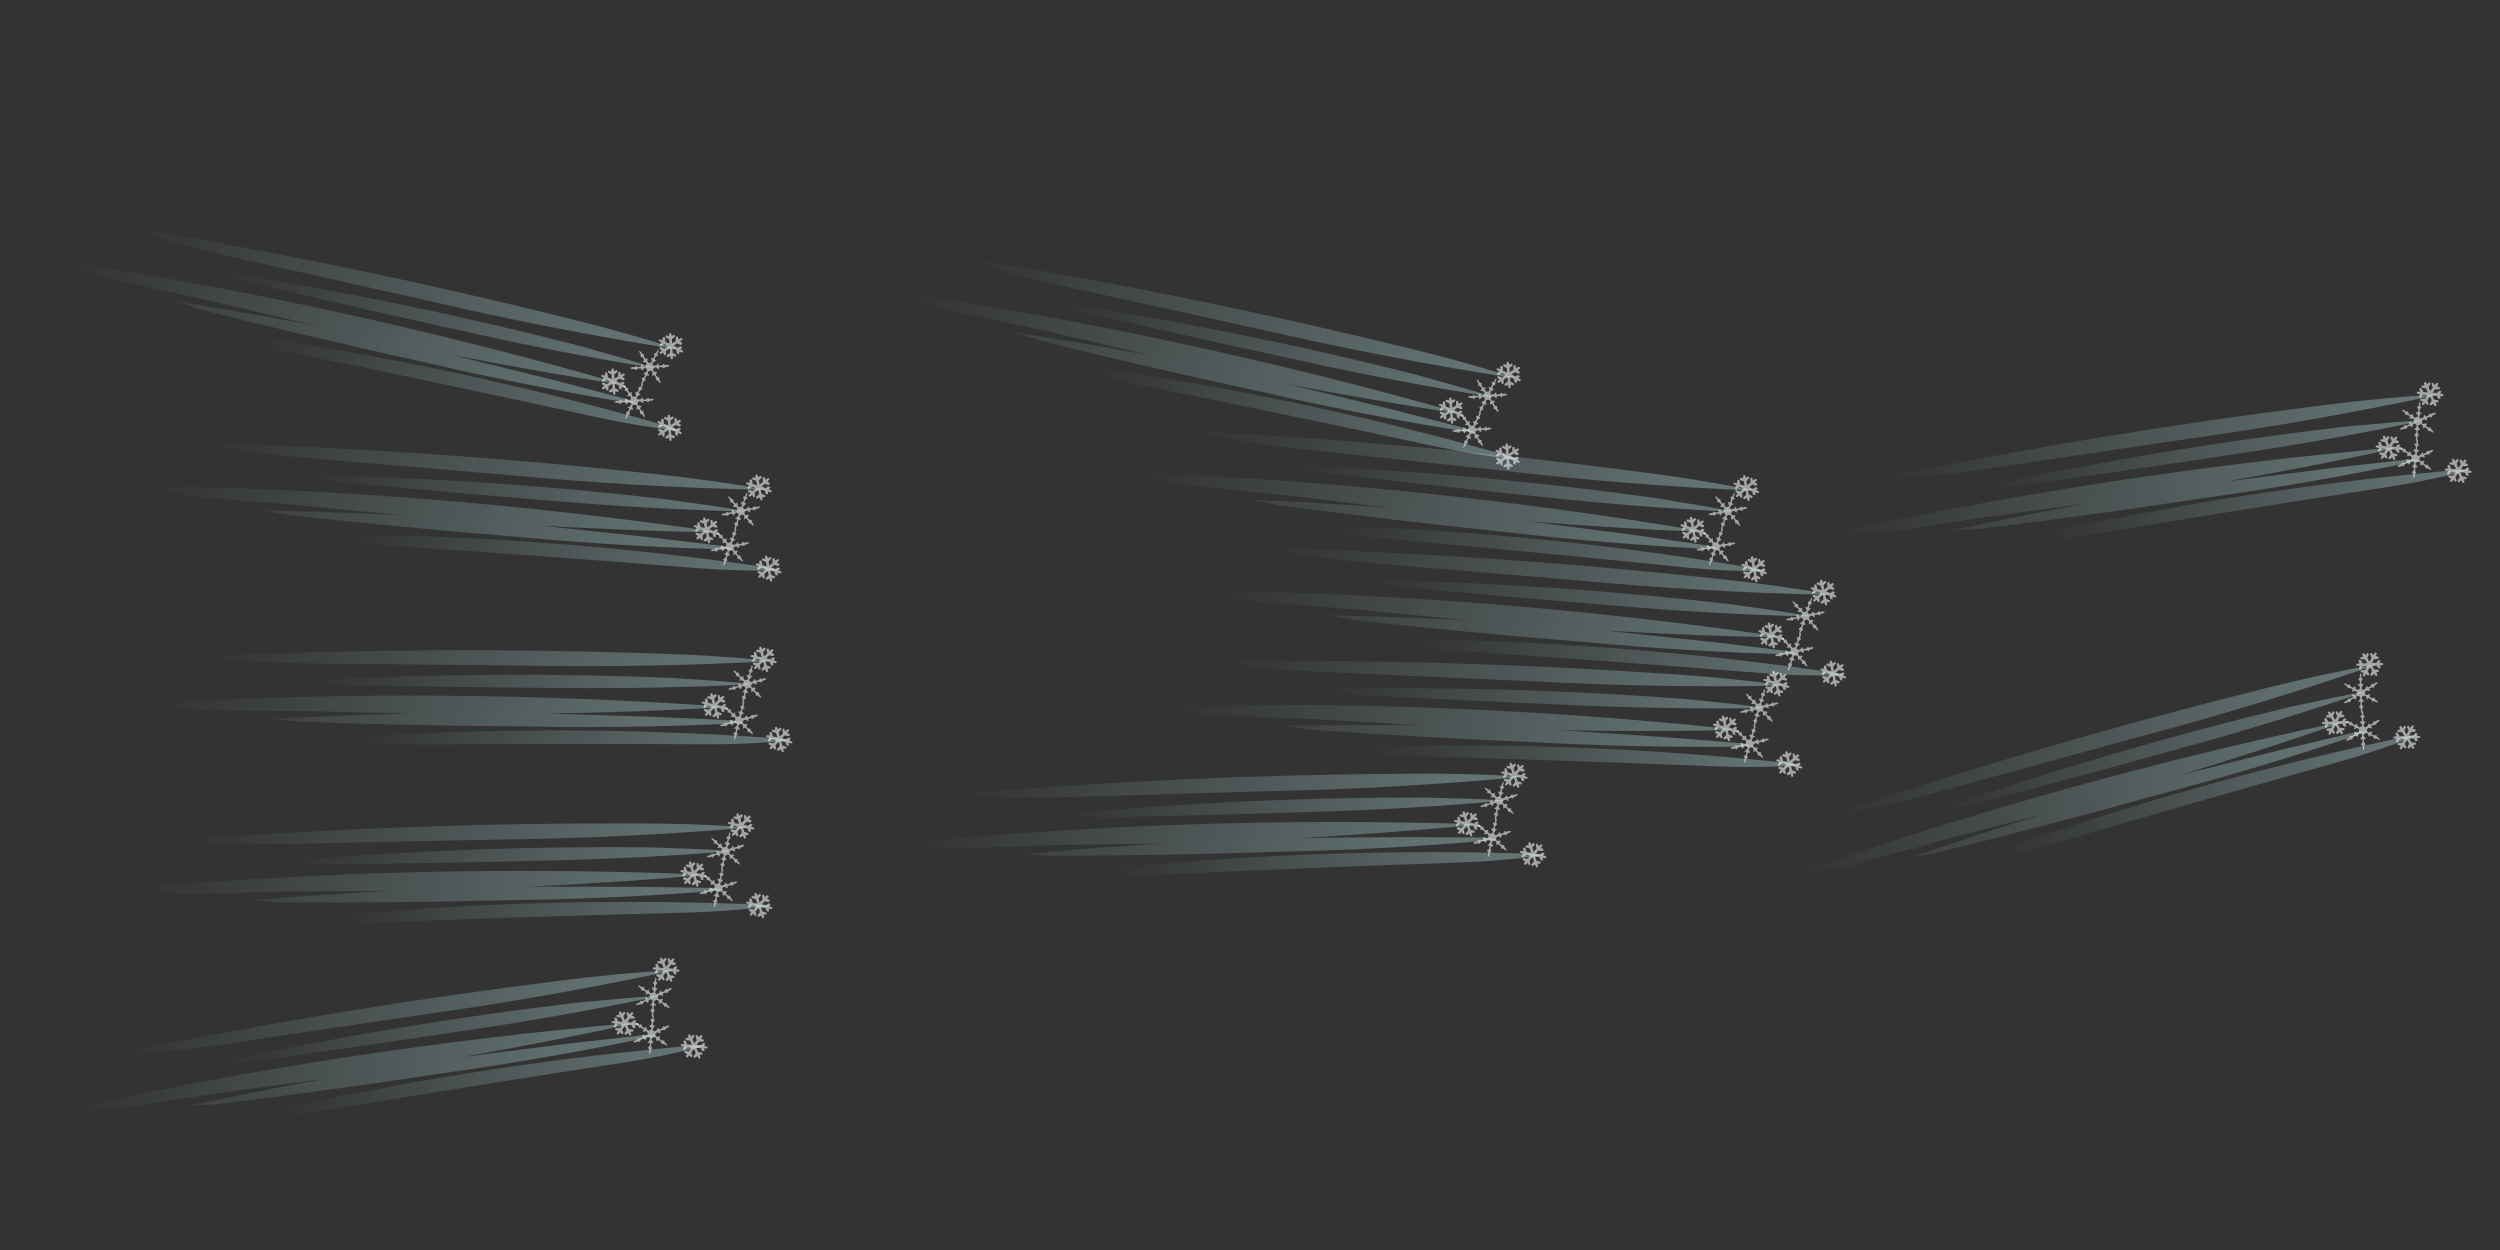<?xml version="1.0" encoding="UTF-8" standalone="no"?>
<svg xmlns:xlink="http://www.w3.org/1999/xlink" height="150.0px" width="300.0px" xmlns="http://www.w3.org/2000/svg">
  <rect width="100%" height="100%" fill="#333333" stroke="none"/>
  <g transform="matrix(1.0, 0.0, 0.0, 1.0, 0.0, 0.0)">
    <use height="44.75" transform="matrix(-0.515, -0.255, 0.255, -0.515, 80.357, 68.571)" width="149.95" xlink:href="#sprite0"/>
    <use height="44.75" transform="matrix(-0.557, -0.142, 0.142, -0.557, 97.123, 105.593)" width="149.95" xlink:href="#sprite0"/>
    <use height="44.75" transform="matrix(-0.545, -0.183, 0.183, -0.545, 94.577, 85.314)" width="149.95" xlink:href="#sprite0"/>
    <use height="44.75" transform="matrix(-0.561, -0.125, 0.125, -0.561, 95.227, 125.407)" width="149.95" xlink:href="#sprite0"/>
    <use height="44.75" transform="matrix(-0.573, -0.053, 0.053, -0.573, 89.514, 141.679)" width="149.95" xlink:href="#sprite0"/>
    <use height="44.75" transform="matrix(-0.516, -0.253, 0.253, -0.516, 180.983, 72.027)" width="149.95" xlink:href="#sprite0"/>
    <use height="44.75" transform="matrix(-0.545, -0.183, 0.183, -0.545, 222.329, 97.911)" width="149.95" xlink:href="#sprite0"/>
    <use height="44.75" transform="matrix(-0.54, -0.195, 0.195, -0.54, 212.457, 85.419)" width="149.95" xlink:href="#sprite0"/>
    <use height="44.75" transform="matrix(-0.551, -0.161, 0.161, -0.551, 217.725, 108.637)" width="149.95" xlink:href="#sprite0"/>
    <use height="44.75" transform="matrix(-0.562, -0.12, 0.12, -0.562, 188.246, 119.27)" width="149.95" xlink:href="#sprite0"/>
    <use height="44.75" transform="matrix(-0.573, -0.053, 0.053, -0.573, 301.2, 72.61)" width="149.95" xlink:href="#sprite0"/>
    <use height="44.75" transform="matrix(-0.575, 0.016, -0.016, -0.575, 296.913, 103.731)" width="149.95" xlink:href="#sprite0"/>
  </g>
  <defs>
    <g id="sprite0" transform="matrix(1.0, 0.0, 0.0, 1.0, 77.15, 19.65)">
      <use height="40.3" transform="matrix(1.0, 0.0, 0.0, 1.0, -65.85, -17.65)" width="129.55" xlink:href="#shape0"/>
      <use height="4.9" transform="matrix(1.0, 0.0, 0.0, 1.0, -59.35, 20.2)" width="5.65" xlink:href="#shape1"/>
      <use height="8.25" transform="matrix(1.0, 0.0, 0.0, 1.0, -58.1, 12.65)" width="7.2" xlink:href="#shape2"/>
      <use height="4.9" transform="matrix(1.0, 0.0, 0.0, 1.0, -51.85, 8.25)" width="5.65" xlink:href="#shape1"/>
      <use height="8.25" transform="matrix(1.0, 0.0, 0.0, 1.0, -58.3, 4.85)" width="7.2" xlink:href="#shape2"/>
      <use height="4.9" transform="matrix(1.0, 0.0, 0.0, 1.0, -66.65, 4.8)" width="5.65" xlink:href="#shape1"/>
    </g>
    <g id="shape0" transform="matrix(1.0, 0.0, 0.0, 1.0, 65.85, 17.65)">
      <path d="M34.05 -5.05 Q-1.65 6.25 -39.3 14.2 L-49.1 16.0 -55.2 17.05 -55.05 16.85 Q-36.35 11.1 -17.5 6.5 4.25 1.1 26.05 -4.0 L33.7 -5.3 34.05 -5.05" fill="url(#gradient0)" fill-rule="evenodd" stroke="none"/>
      <path d="M20.25 -13.65 L20.05 -13.45 Q-21.85 0.0 -65.65 7.75 L-65.85 7.65 -65.7 7.45 Q-57.9 4.65 -50.0 2.65 -17.1 -5.55 15.65 -14.2 18.6 -15.0 20.25 -13.65" fill="url(#gradient1)" fill-rule="evenodd" stroke="none"/>
      <path d="M40.0 -14.8 Q26.25 -10.5 12.3 -6.6 L33.4 -11.45 55.7 -17.0 63.7 -17.4 Q8.45 0.15 -49.6 10.75 L-49.8 10.5 Q-32.9 5.2 -15.75 0.55 L-38.1 5.5 -53.55 8.7 -55.75 8.75 -55.6 8.65 Q-33.95 1.95 -11.95 -3.2 11.15 -8.95 34.4 -14.0 L40.0 -14.8" fill="url(#gradient2)" fill-rule="evenodd" stroke="none"/>
      <path d="M56.05 -5.4 Q11.45 8.2 -34.9 18.35 -46.3 20.9 -57.75 22.65 L-57.75 22.55 -57.55 22.45 Q-32.55 14.65 -6.95 8.65 L35.4 -1.7 Q46.1 -4.3 56.05 -5.4" fill="url(#gradient3)" fill-rule="evenodd" stroke="none"/>
    </g>
    <linearGradient gradientTransform="matrix(0.054, 0.0, 0.0, 0.014, -10.6, 5.85)" gradientUnits="userSpaceOnUse" id="gradient0" spreadMethod="pad" x1="-819.2" x2="819.2">
      <stop offset="0.0" stop-color="#ccffff" stop-opacity="0.345"/>
      <stop offset="1.0" stop-color="#ccffff" stop-opacity="0.0"/>
    </linearGradient>
    <linearGradient gradientTransform="matrix(0.053, 0.0, 0.0, 0.014, -22.8, -3.4)" gradientUnits="userSpaceOnUse" id="gradient1" spreadMethod="pad" x1="-819.2" x2="819.2">
      <stop offset="0.0" stop-color="#ccffff" stop-opacity="0.345"/>
      <stop offset="1.0" stop-color="#ccffff" stop-opacity="0.0"/>
    </linearGradient>
    <linearGradient gradientTransform="matrix(0.073, 0.0, 0.0, 0.017, 3.95, -3.45)" gradientUnits="userSpaceOnUse" id="gradient2" spreadMethod="pad" x1="-819.2" x2="819.2">
      <stop offset="0.0" stop-color="#ccffff" stop-opacity="0.345"/>
      <stop offset="1.0" stop-color="#ccffff" stop-opacity="0.0"/>
    </linearGradient>
    <linearGradient gradientTransform="matrix(0.07, 0.0, 0.0, 0.017, -0.85, 8.6)" gradientUnits="userSpaceOnUse" id="gradient3" spreadMethod="pad" x1="-819.2" x2="819.2">
      <stop offset="0.0" stop-color="#ccffff" stop-opacity="0.345"/>
      <stop offset="1.0" stop-color="#ccffff" stop-opacity="0.0"/>
    </linearGradient>
    <g id="shape1" transform="matrix(1.0, 0.0, 0.0, 1.0, 2.8, 2.45)">
      <path d="M1.55 -2.2 L1.35 -1.7 Q2.3 -1.6 1.85 -1.15 L1.0 -1.1 0.55 -0.35 1.4 -0.25 1.7 -0.6 1.95 -1.0 Q2.25 -1.1 2.3 -0.8 L2.15 -0.35 Q2.2 -0.15 2.75 -0.2 2.95 0.0 2.75 0.2 L2.15 0.3 Q2.6 1.05 2.05 1.05 1.85 1.05 1.75 0.7 L1.45 0.25 0.55 0.3 1.0 1.1 1.85 1.15 2.0 1.35 1.9 1.6 1.35 1.65 1.55 2.15 1.3 2.45 1.05 2.25 0.85 1.95 0.5 2.4 Q0.05 2.35 0.2 2.0 L0.5 1.4 0.1 0.6 -0.4 1.35 -0.05 2.15 Q-0.15 2.4 -0.4 2.4 L-0.7 1.95 -1.1 2.4 Q-1.35 2.6 -1.5 2.25 L-1.25 1.7 -1.5 1.65 -1.75 1.6 -1.9 1.35 Q-1.85 1.0 -0.9 1.1 L-0.45 0.35 -1.35 0.3 -1.75 0.85 -2.25 0.8 -2.05 0.3 -2.65 0.2 Q-2.95 0.0 -2.65 -0.2 L-2.05 -0.25 -2.25 -0.8 -1.75 -0.85 -1.35 -0.25 -0.45 -0.3 -0.9 -1.1 -1.75 -1.15 -1.85 -1.35 -1.75 -1.6 -1.25 -1.65 -1.5 -2.2 Q-1.4 -2.5 -1.15 -2.45 L-0.8 -1.95 -0.6 -2.15 -0.4 -2.35 -0.15 -2.35 Q0.05 -2.15 -0.15 -1.85 L-0.4 -1.4 -0.25 -0.95 0.05 -0.6 0.5 -1.35 0.35 -1.7 0.15 -2.1 0.45 -2.35 0.85 -1.95 1.2 -2.45 Q1.6 -2.5 1.55 -2.2" fill="url(#gradient4)" fill-rule="evenodd" stroke="none"/>
    </g>
    <radialGradient cx="0" cy="0" gradientTransform="matrix(0.003, 0.0, 0.0, -0.003, 0.05, 0.0)" gradientUnits="userSpaceOnUse" id="gradient4" r="819.2" spreadMethod="pad">
      <stop offset="0.067" stop-color="#ffffff" stop-opacity="0.553"/>
      <stop offset="1.0" stop-color="#ffffff" stop-opacity="0.553"/>
    </radialGradient>
    <g id="shape2" transform="matrix(1.0, 0.0, 0.0, 1.0, 3.6, 4.1)">
      <path d="M0.05 -4.1 L0.15 -3.2 0.5 -2.9 0.15 -2.45 Q0.05 -2.1 0.25 -1.8 L0.45 -1.85 0.65 -1.8 0.35 -1.45 0.15 -1.0 Q0.25 -0.6 0.7 -0.6 0.95 -0.65 1.0 -0.95 L1.15 -1.45 1.45 -1.1 Q2.1 -1.1 2.3 -1.9 L2.6 -1.75 3.1 -2.0 3.6 -2.05 Q3.5 -1.65 2.8 -1.4 L2.75 -1.05 Q2.2 -1.25 1.7 -0.75 L1.8 -0.55 1.9 -0.35 1.55 -0.3 1.15 -0.45 Q0.8 -0.4 0.8 0.05 0.85 0.45 1.2 0.5 L1.85 0.3 1.7 0.7 Q2.05 1.3 2.75 1.05 2.7 1.45 3.1 1.65 L3.6 2.05 3.1 2.05 2.65 1.75 2.3 1.9 Q2.15 1.3 1.55 1.15 L1.4 1.3 1.2 1.45 1.05 0.95 0.7 0.65 0.15 0.95 Q0.05 1.3 0.35 1.45 L0.65 1.85 0.25 1.85 0.15 2.1 0.15 2.5 0.5 2.95 0.15 3.2 0.05 4.15 -0.2 3.8 -0.15 3.2 -0.5 2.95 Q0.1 2.35 -0.25 1.85 L-0.65 1.85 -0.35 1.45 -0.15 1.0 Q-0.25 0.65 -0.65 0.65 L-1.05 0.95 -1.25 1.5 -1.5 1.15 Q-2.2 1.25 -2.3 1.9 L-2.5 1.85 -2.65 1.75 Q-3.25 2.3 -3.6 2.05 L-3.3 1.7 -2.85 1.4 -2.8 1.05 Q-2.3 1.25 -1.75 0.8 L-1.85 0.6 -1.95 0.35 -1.3 0.5 Q-0.85 0.45 -0.85 0.0 -0.85 -0.45 -1.3 -0.45 L-1.6 -0.3 -1.95 -0.35 -1.85 -0.55 -1.75 -0.7 Q-2.05 -1.25 -2.8 -1.05 L-2.85 -1.35 -3.25 -1.65 -3.6 -2.05 -3.15 -2.0 -2.7 -1.75 -2.5 -1.85 -2.35 -1.85 Q-2.1 -1.2 -1.55 -1.1 L-1.4 -1.25 -1.3 -1.45 -1.1 -1.0 Q-1.05 -0.65 -0.8 -0.6 -0.55 -0.55 -0.3 -0.75 -0.1 -0.95 -0.15 -1.2 L-0.45 -1.5 -0.65 -1.8 -0.25 -1.8 Q0.05 -2.4 -0.5 -2.95 -0.2 -3.0 -0.2 -3.4 L-0.1 -4.1 0.05 -4.1" fill="url(#gradient5)" fill-rule="evenodd" stroke="none"/>
    </g>
    <radialGradient cx="0" cy="0" gradientTransform="matrix(0.005, 0.0, 0.0, -0.005, 0.0, 0.05)" gradientUnits="userSpaceOnUse" id="gradient5" r="819.2" spreadMethod="pad">
      <stop offset="0.067" stop-color="#ffffff" stop-opacity="0.553"/>
      <stop offset="1.0" stop-color="#ffffff" stop-opacity="0.553"/>
    </radialGradient>
  </defs>
</svg>
